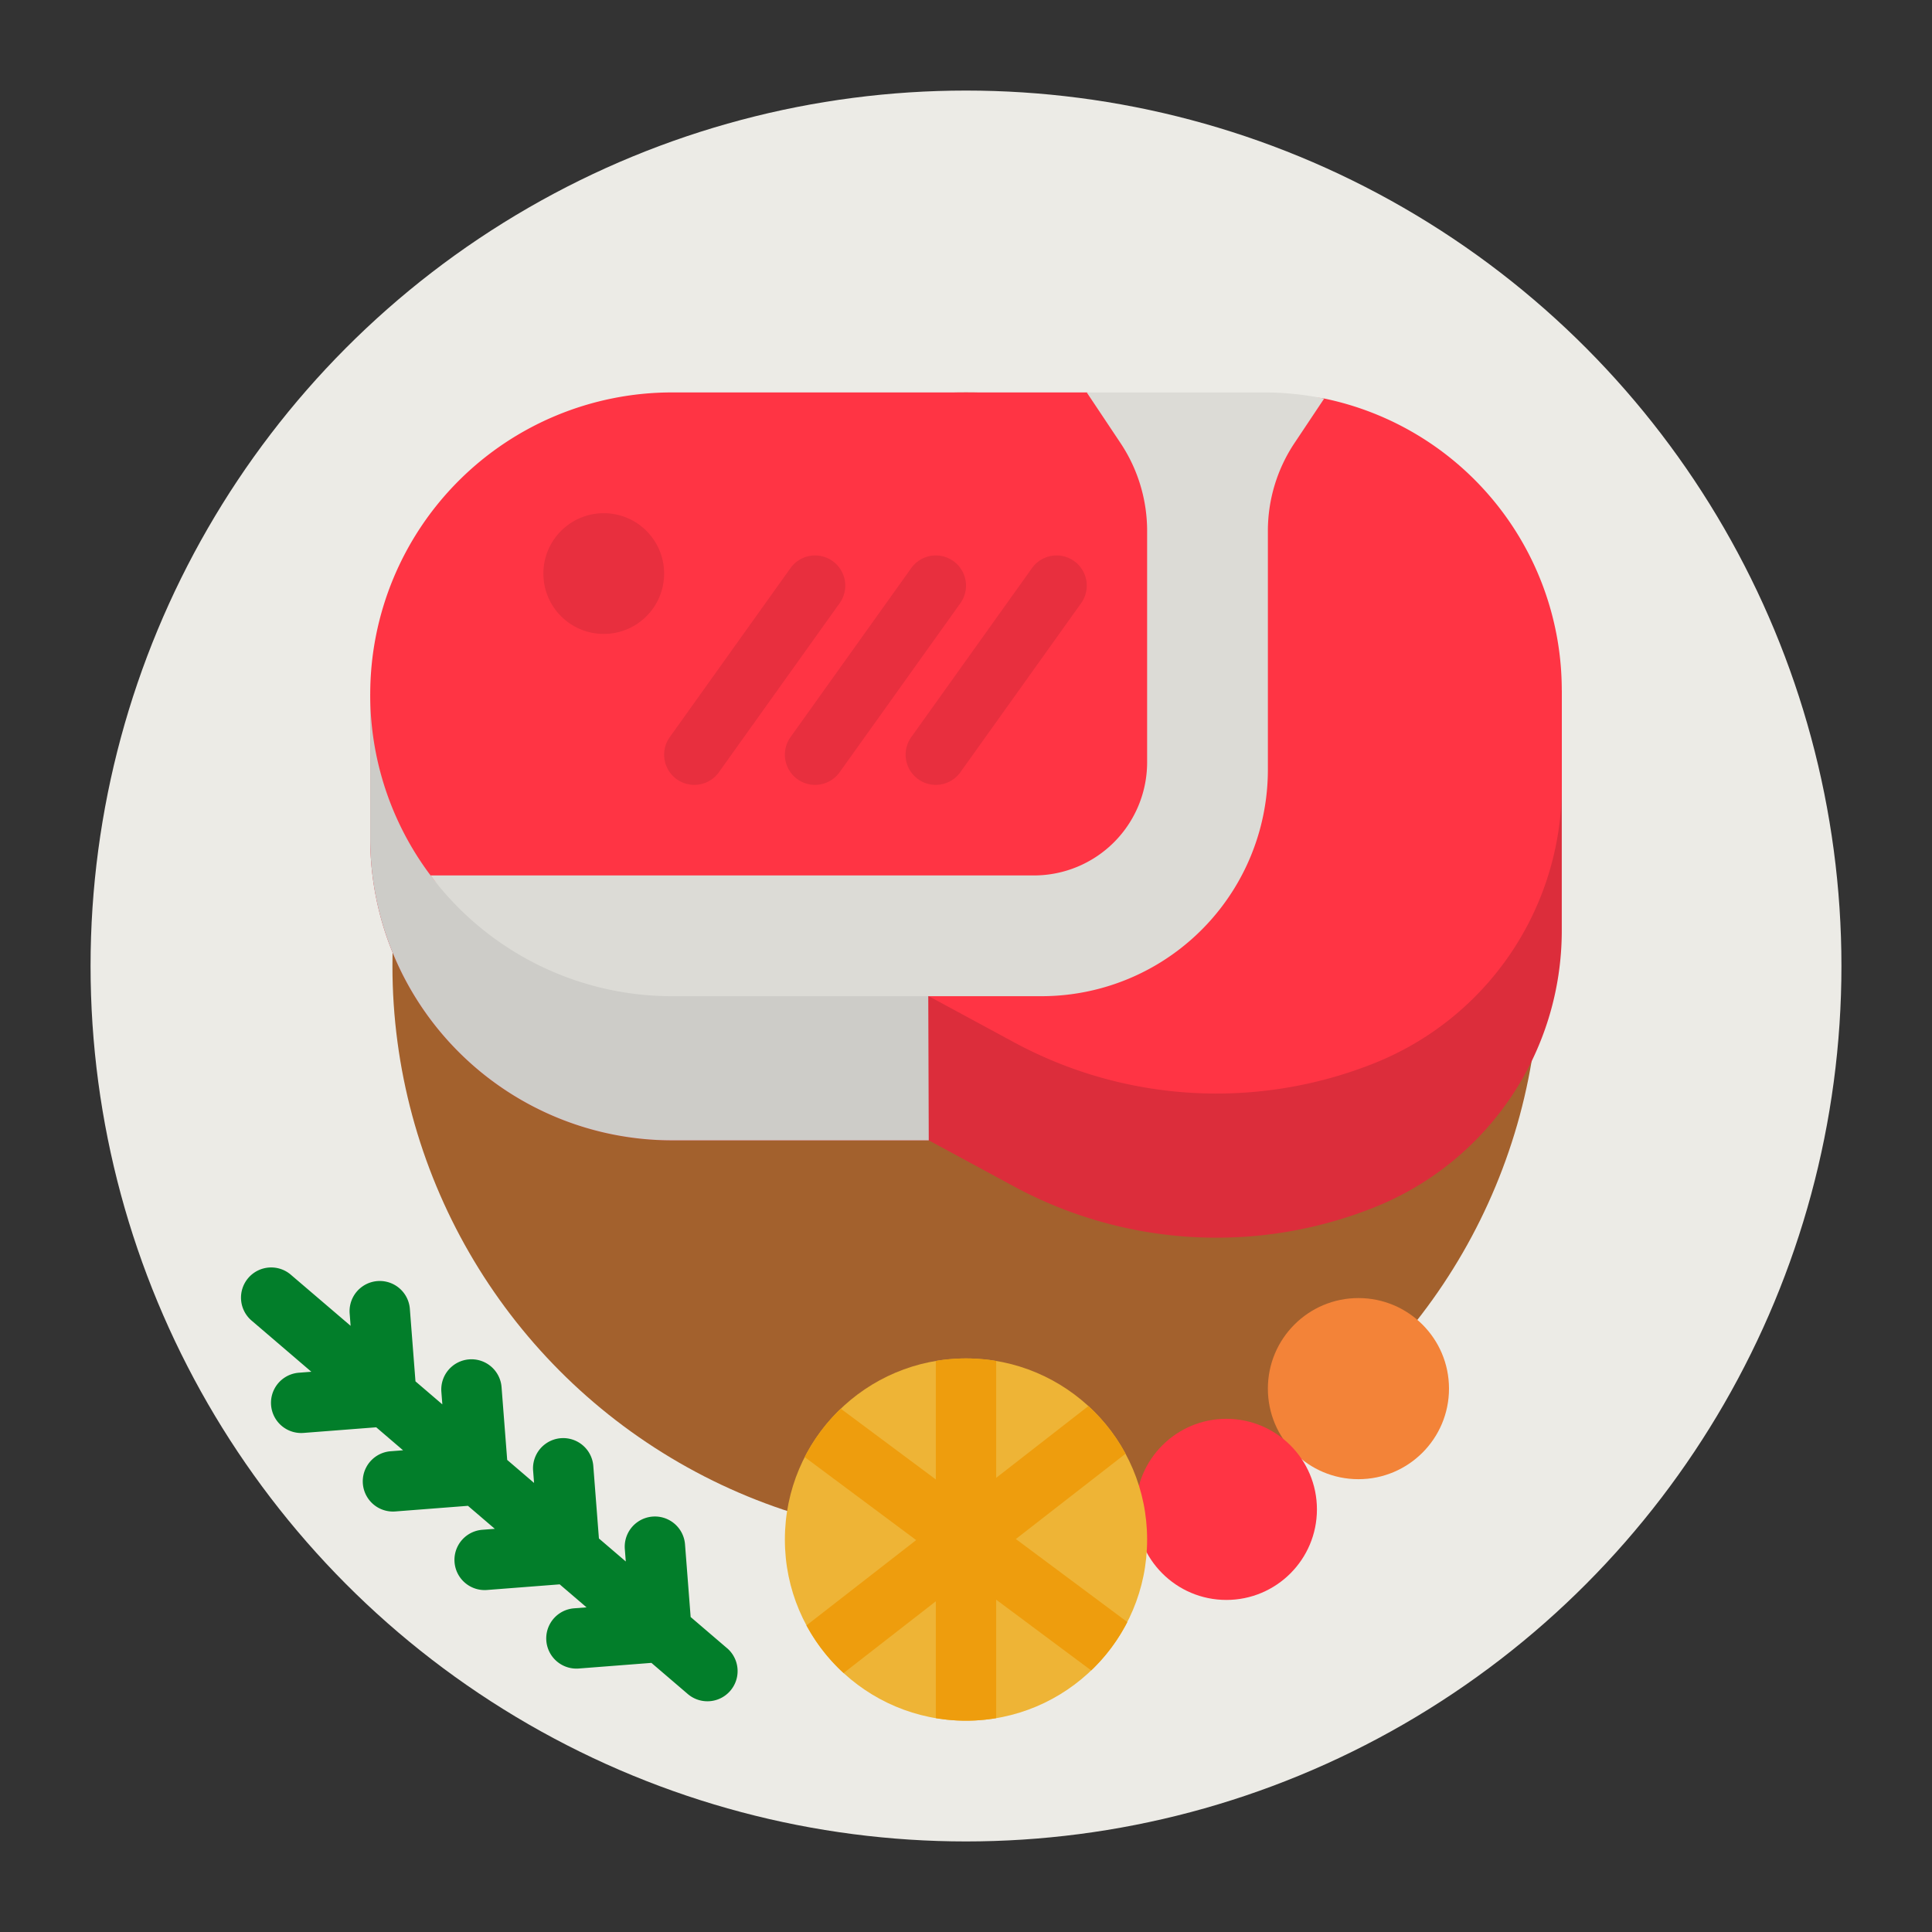 <svg height="512" viewBox="0 0 512 512" width="512" xmlns="http://www.w3.org/2000/svg"><rect x="0" y="0" width="512" height="512" fill="#333333" stroke="none"/><g id="flat"><circle cx="256" cy="256" fill="#ecebe6" r="232"/><circle cx="256" cy="256" fill="#a3612d" r="152"/><path d="m413.886 182.943v63.694a78.941 78.941 0 0 1 -49.624 73.3 112.769 112.769 0 0 1 -95.527-5.511l-22.6-12.225h-68.022a80 80 0 0 1 -80-80v-38.201z" fill="#dc2d3b"/><path d="m246.13 302.2h-68.02a80 80 0 0 1 -80-80v-38.2l148.01-.5-.12 80.5z" fill="#cdccc8"/><path d="m364.262 281.736a112.765 112.765 0 0 1 -95.527-5.512l-22.603-12.224-54.814-22.868c-26.175 0-62.618 10.3-77.213-9.136a79.647 79.647 0 0 1 -15.991-48 80 80 0 0 1 80-80h109.886l46.943 5c5.45 0 10.771-4.448 15.91-3.4a78.97 78.97 0 0 1 63.033 77.339v25.5a78.941 78.941 0 0 1 -49.624 73.301z" fill="#ff3444"/><path d="m350.92 105.62-7.87 11.8a41.983 41.983 0 0 0 -7.05 23.3v63.28a60 60 0 0 1 -60 60h-97.89a79.9 79.9 0 0 1 -64.01-32h159.9a30 30 0 0 0 30-30v-61.28a41.983 41.983 0 0 0 -7.05-23.3l-8.95-13.42h46.94a79.392 79.392 0 0 1 15.98 1.62z" fill="#dcdbd6"/><g fill="#e82f3e"><circle cx="160" cy="152" r="16"/><path d="m183.993 208a8 8 0 0 1 -6.5-12.651l32-44.8a8 8 0 1 1 13.02 9.3l-32 44.8a7.99 7.99 0 0 1 -6.52 3.351z"/><path d="m215.993 208a8 8 0 0 1 -6.5-12.651l32-44.8a8 8 0 1 1 13.02 9.3l-32 44.8a7.99 7.99 0 0 1 -6.52 3.351z"/><path d="m247.993 208a8 8 0 0 1 -6.5-12.651l32-44.8a8 8 0 1 1 13.02 9.3l-32 44.8a7.99 7.99 0 0 1 -6.52 3.351z"/></g><circle cx="360" cy="368" fill="#f38338" r="24"/><circle cx="325" cy="400" fill="#ff3444" r="24"/><path d="m192.666 436.778-9.637-8.251-1.492-19.256a8 8 0 0 0 -15.953 1.237l.256 3.3-7.119-6.095-1.492-19.256a8 8 0 0 0 -15.952 1.236l.256 3.3-7.12-6.1-1.492-19.256a8 8 0 1 0 -15.952 1.237l.256 3.3-7.12-6.1-1.492-19.255a8 8 0 0 0 -15.952 1.236l.256 3.3-15.717-13.432a8 8 0 1 0 -10.4 12.154l15.71 13.453-3.3.256a8 8 0 0 0 .609 15.977q.312 0 .627-.024l19.254-1.492 7.119 6.095-3.3.256a8 8 0 0 0 .61 15.976q.31 0 .626-.023l19.256-1.492 7.119 6.094-3.3.256a8 8 0 0 0 .609 15.977q.312 0 .627-.024l19.256-1.492 7.118 6.095-3.3.256a8 8 0 0 0 .609 15.976q.312 0 .627-.023l19.256-1.492 9.637 8.251a8 8 0 0 0 10.406-12.155z" fill="#027e2a"/><circle cx="256" cy="408" fill="#eeb436" r="48"/><path d="m298.75 429.86a48.1 48.1 0 0 1 -9.57 12.82l-25.18-18.75v31.4a48.1 48.1 0 0 1 -16 0v-30.97l-24.44 19.02a48.42 48.42 0 0 1 -9.84-12.63l29.07-22.61-29.54-22a48.1 48.1 0 0 1 9.57-12.82l25.18 18.75v-31.4a48.1 48.1 0 0 1 16 0v30.97l24.44-19.02a48.42 48.42 0 0 1 9.84 12.63l-29.07 22.61z" fill="#ee9d0d"/></g></svg>